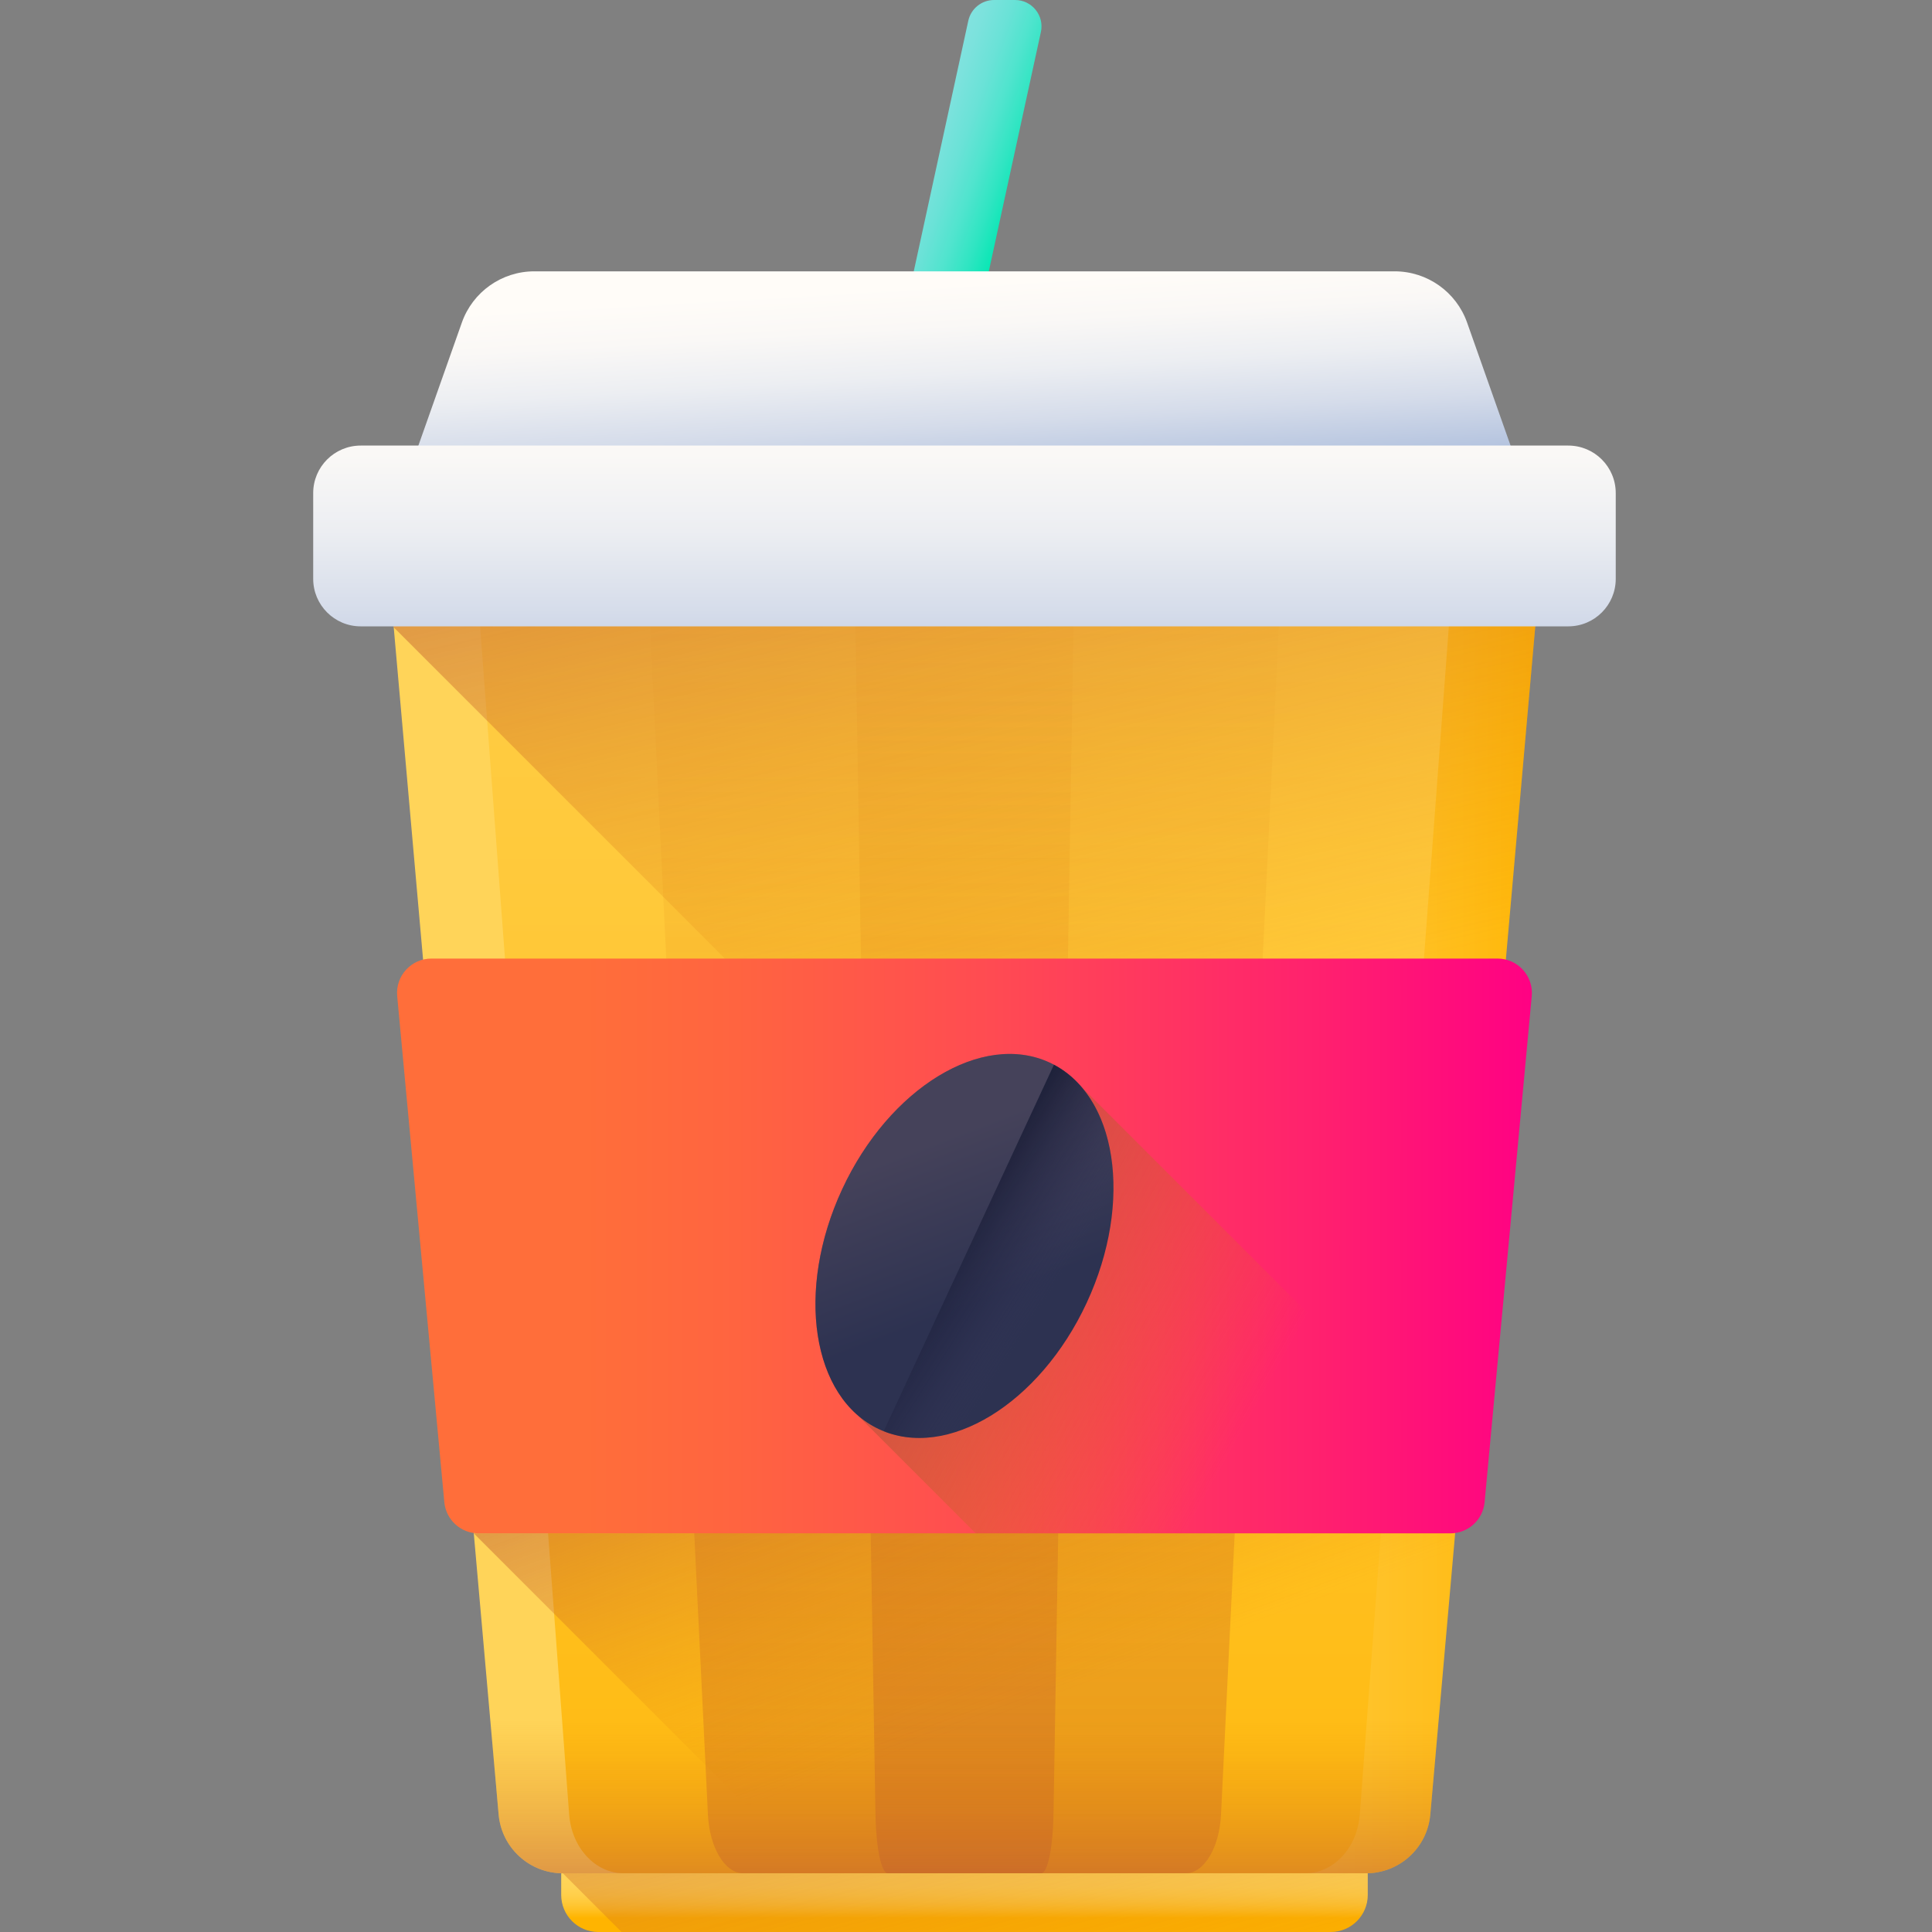 <svg height="512pt" viewBox="-83 0 512 512" width="512pt" xmlns="http://www.w3.org/2000/svg" xmlns:xlink="http://www.w3.org/1999/xlink"><rect x="-83" y="0" width="512" height="512" fill="#808080" stroke="none"/><linearGradient id="a" gradientUnits="userSpaceOnUse" x1="147.204" x2="184.434" y1="46.799" y2="60.058"><stop offset="0" stop-color="#8be1e2"/><stop offset=".187" stop-color="#87e1e1"/><stop offset=".356" stop-color="#7ce2dd"/><stop offset=".517" stop-color="#6ae2d7"/><stop offset=".674" stop-color="#50e4ce"/><stop offset=".828" stop-color="#2fe5c2"/><stop offset=".977" stop-color="#07e7b4"/><stop offset="1" stop-color="#00e7b2"/></linearGradient><linearGradient id="b"><stop offset="0" stop-color="#ffd459"/><stop offset=".23" stop-color="#ffd355"/><stop offset=".436" stop-color="#ffcf4a"/><stop offset=".634" stop-color="#ffc838"/><stop offset=".825" stop-color="#ffbf1f"/><stop offset="1" stop-color="#ffb400"/></linearGradient><linearGradient id="c" gradientUnits="userSpaceOnUse" x1="172.595" x2="172.595" xlink:href="#b" y1="497.618" y2="508.276"/><linearGradient id="d"><stop offset="0" stop-color="#e58200" stop-opacity="0"/><stop offset=".04" stop-color="#e27f04" stop-opacity=".039"/><stop offset=".467" stop-color="#c15d2f" stop-opacity=".467"/><stop offset=".802" stop-color="#ad4949" stop-opacity=".8"/><stop offset="1" stop-color="#a64153"/></linearGradient><linearGradient id="e" gradientUnits="userSpaceOnUse" x1="192.288" x2="124.724" xlink:href="#d" y1="563.181" y2="303.367"/><linearGradient id="f" gradientUnits="userSpaceOnUse" x1="122.545" x2="333.081" xlink:href="#b" y1="318.317" y2="318.317"/><linearGradient id="g" gradientUnits="userSpaceOnUse" x1="172.595" x2="172.595" y1="-75.185" y2="577.837"><stop offset="0" stop-color="#ffd459"/><stop offset=".179" stop-color="#ffd152"/><stop offset=".45" stop-color="#ffca3d"/><stop offset=".775" stop-color="#ffbe1b"/><stop offset="1" stop-color="#ffb400"/></linearGradient><linearGradient id="h" gradientUnits="userSpaceOnUse" x1="172.595" x2="172.595" xlink:href="#d" y1="144.852" y2="1031.523"/><linearGradient id="i" gradientUnits="userSpaceOnUse" x1="172.595" x2="172.595" xlink:href="#d" y1="121.554" y2="999.116"/><linearGradient id="j"><stop offset="0" stop-color="#fffcf8"/><stop offset=".188" stop-color="#faf8f6"/><stop offset=".404" stop-color="#eceef2"/><stop offset=".635" stop-color="#d5dcea"/><stop offset=".875" stop-color="#b5c4df"/><stop offset="1" stop-color="#a1b5d8"/></linearGradient><linearGradient id="k" gradientUnits="userSpaceOnUse" x1="168.293" x2="171.745" xlink:href="#j" y1="75.154" y2="133.833"/><linearGradient id="l" gradientUnits="userSpaceOnUse" x1="200.979" x2="134.234" xlink:href="#d" y1="274.681" y2="-23.01"/><linearGradient id="m" gradientUnits="userSpaceOnUse" x1="71.541" x2="325.052" y1="330.192" y2="330.192"><stop offset="0" stop-color="#ff6e3a"/><stop offset=".16" stop-color="#ff6440"/><stop offset=".427" stop-color="#ff4b52"/><stop offset=".766" stop-color="#ff216e"/><stop offset="1" stop-color="#ff0084"/></linearGradient><linearGradient id="n" gradientUnits="userSpaceOnUse" x1="172.595" x2="172.595" xlink:href="#j" y1="102.971" y2="196.567"/><linearGradient id="o" gradientUnits="userSpaceOnUse" x1="246.954" x2="127.007" y1="378.488" y2="311.179"><stop offset="0" stop-color="#e58200" stop-opacity="0"/><stop offset=".438" stop-color="#c4602c" stop-opacity=".439"/><stop offset=".795" stop-color="#ae4948" stop-opacity=".796"/><stop offset="1" stop-color="#a64153"/></linearGradient><linearGradient id="p" gradientUnits="userSpaceOnUse" x1="162.252" x2="178.216" y1="303.355" y2="344.776"><stop offset="0" stop-color="#45425a"/><stop offset="1" stop-color="#2d3251"/></linearGradient><linearGradient id="q" gradientUnits="userSpaceOnUse" x1="194.573" x2="162.644" y1="343.909" y2="323.631"><stop offset="0" stop-color="#3b395f" stop-opacity="0"/><stop offset=".379" stop-color="#252746" stop-opacity=".38"/><stop offset=".728" stop-color="#181c36" stop-opacity=".729"/><stop offset="1" stop-color="#131830"/></linearGradient><linearGradient id="r" gradientUnits="userSpaceOnUse" x1="189.153" x2="122.42" xlink:href="#d" y1="452.032" y2="267.941"/><linearGradient id="s" gradientUnits="userSpaceOnUse" x1="172.595" x2="172.595" xlink:href="#d" y1="455.622" y2="539.108"/><path d="m164.75 111.684h-5.574c-4.461 0-7.781-4.121-6.832-8.48l21.262-97.699c.699-3.211 3.543-5.504 6.832-5.504h5.578c4.461 0 7.781 4.121 6.832 8.48l-21.262 97.699c-.703 3.211-3.547 5.504-6.836 5.504zm0 0" fill="url(#a)"/><path d="m269.641 512h-194.09c-5.43 0-9.828-4.398-9.828-9.828v-23.75h213.746v23.75c0 5.43-4.398 9.828-9.828 9.828zm0 0" fill="url(#c)"/><path d="m65.723 478.422v18.062l.434-.043 15.555 15.559h187.93c5.43 0 9.828-4.398 9.828-9.828v-23.75zm0 0" fill="url(#e)"/><path d="m279.035 496.441h-212.883c-8.848 0-16.234-6.762-17.012-15.578l-30.102-340.672h307.109l-30.098 340.672c-.777 8.816-8.164 15.578-17.016 15.578zm0 0" fill="url(#f)"/><path d="m262.918 496.441h-180.648c-7.508 0-13.773-6.762-14.438-15.578l-25.539-340.672h260.605l-25.539 340.672c-.664 8.816-6.93 15.578-14.441 15.578zm0 0" fill="url(#g)"/><path d="m231.215 496.441h-117.242c-4.871 0-8.938-6.762-9.367-15.578l-16.578-340.672h169.133l-16.578 340.672c-.426 8.816-4.492 15.578-9.367 15.578zm0 0" fill="url(#h)"/><path d="m192.934 496.441h-40.676c-1.691 0-3.102-6.762-3.25-15.578l-5.754-340.672h58.68l-5.75 340.672c-.148 8.816-1.559 15.578-3.25 15.578zm0 0" fill="url(#i)"/><path d="m327.992 148.289h-310.793l22.199-62.809c2.875-8.133 10.566-13.574 19.195-13.574h228.004c8.629 0 16.32 5.441 19.195 13.574zm0 0" fill="url(#k)"/><path d="m299.293 444.191 26.855-304h-307.109l2.305 26.055zm0 0" fill="url(#l)"/><path d="m310.441 398.082 12.488-134.09c.5-5.348-3.707-9.965-9.074-9.965h-282.52c-5.367 0-9.574 4.617-9.074 9.965l12.488 134.09c.434 4.688 4.367 8.273 9.078 8.273h257.535c4.707 0 8.645-3.586 9.078-8.273zm0 0" fill="url(#m)"/><path d="m332.598 165.992h-320.008c-6.953 0-12.59-5.641-12.59-12.594v-22.727c0-6.953 5.637-12.59 12.59-12.59h320.008c6.953 0 12.59 5.637 12.59 12.59v22.727c.004 6.953-5.633 12.594-12.59 12.594zm0 0" fill="url(#n)"/><path d="m310.441 398.082.273-2.945-107.301-107.301c-2.309-2.637-5.059-4.766-8.242-6.242-17.895-8.312-42.508 6.707-54.977 33.547-10.992 23.668-8.867 48.617 4.059 59.883l31.328 31.332h125.781c4.707 0 8.645-3.586 9.078-8.273zm0 0" fill="url(#o)"/><path d="m204.996 345.242c-12.469 26.84-37.082 41.859-54.977 33.547s-22.293-36.809-9.824-63.648 37.082-41.859 54.977-33.547c17.891 8.312 22.289 36.809 9.824 63.648zm0 0" fill="url(#p)"/><path d="m196.305 282.172-45.109 97.109c17.781 7.152 41.602-7.781 53.797-34.039 12.199-26.262 8.246-54.094-8.688-63.07zm0 0" fill="url(#q)"/><path d="m279.035 496.441c8.852 0 16.238-6.762 17.016-15.578l6.582-74.508h-260.078l90.09 90.086zm0 0" fill="url(#r)"/><path d="m42.555 406.355 6.586 74.508c.777 8.816 8.164 15.578 17.012 15.578h212.883c8.852 0 16.238-6.762 17.016-15.578l6.582-74.508zm0 0" fill="url(#s)"/></svg>